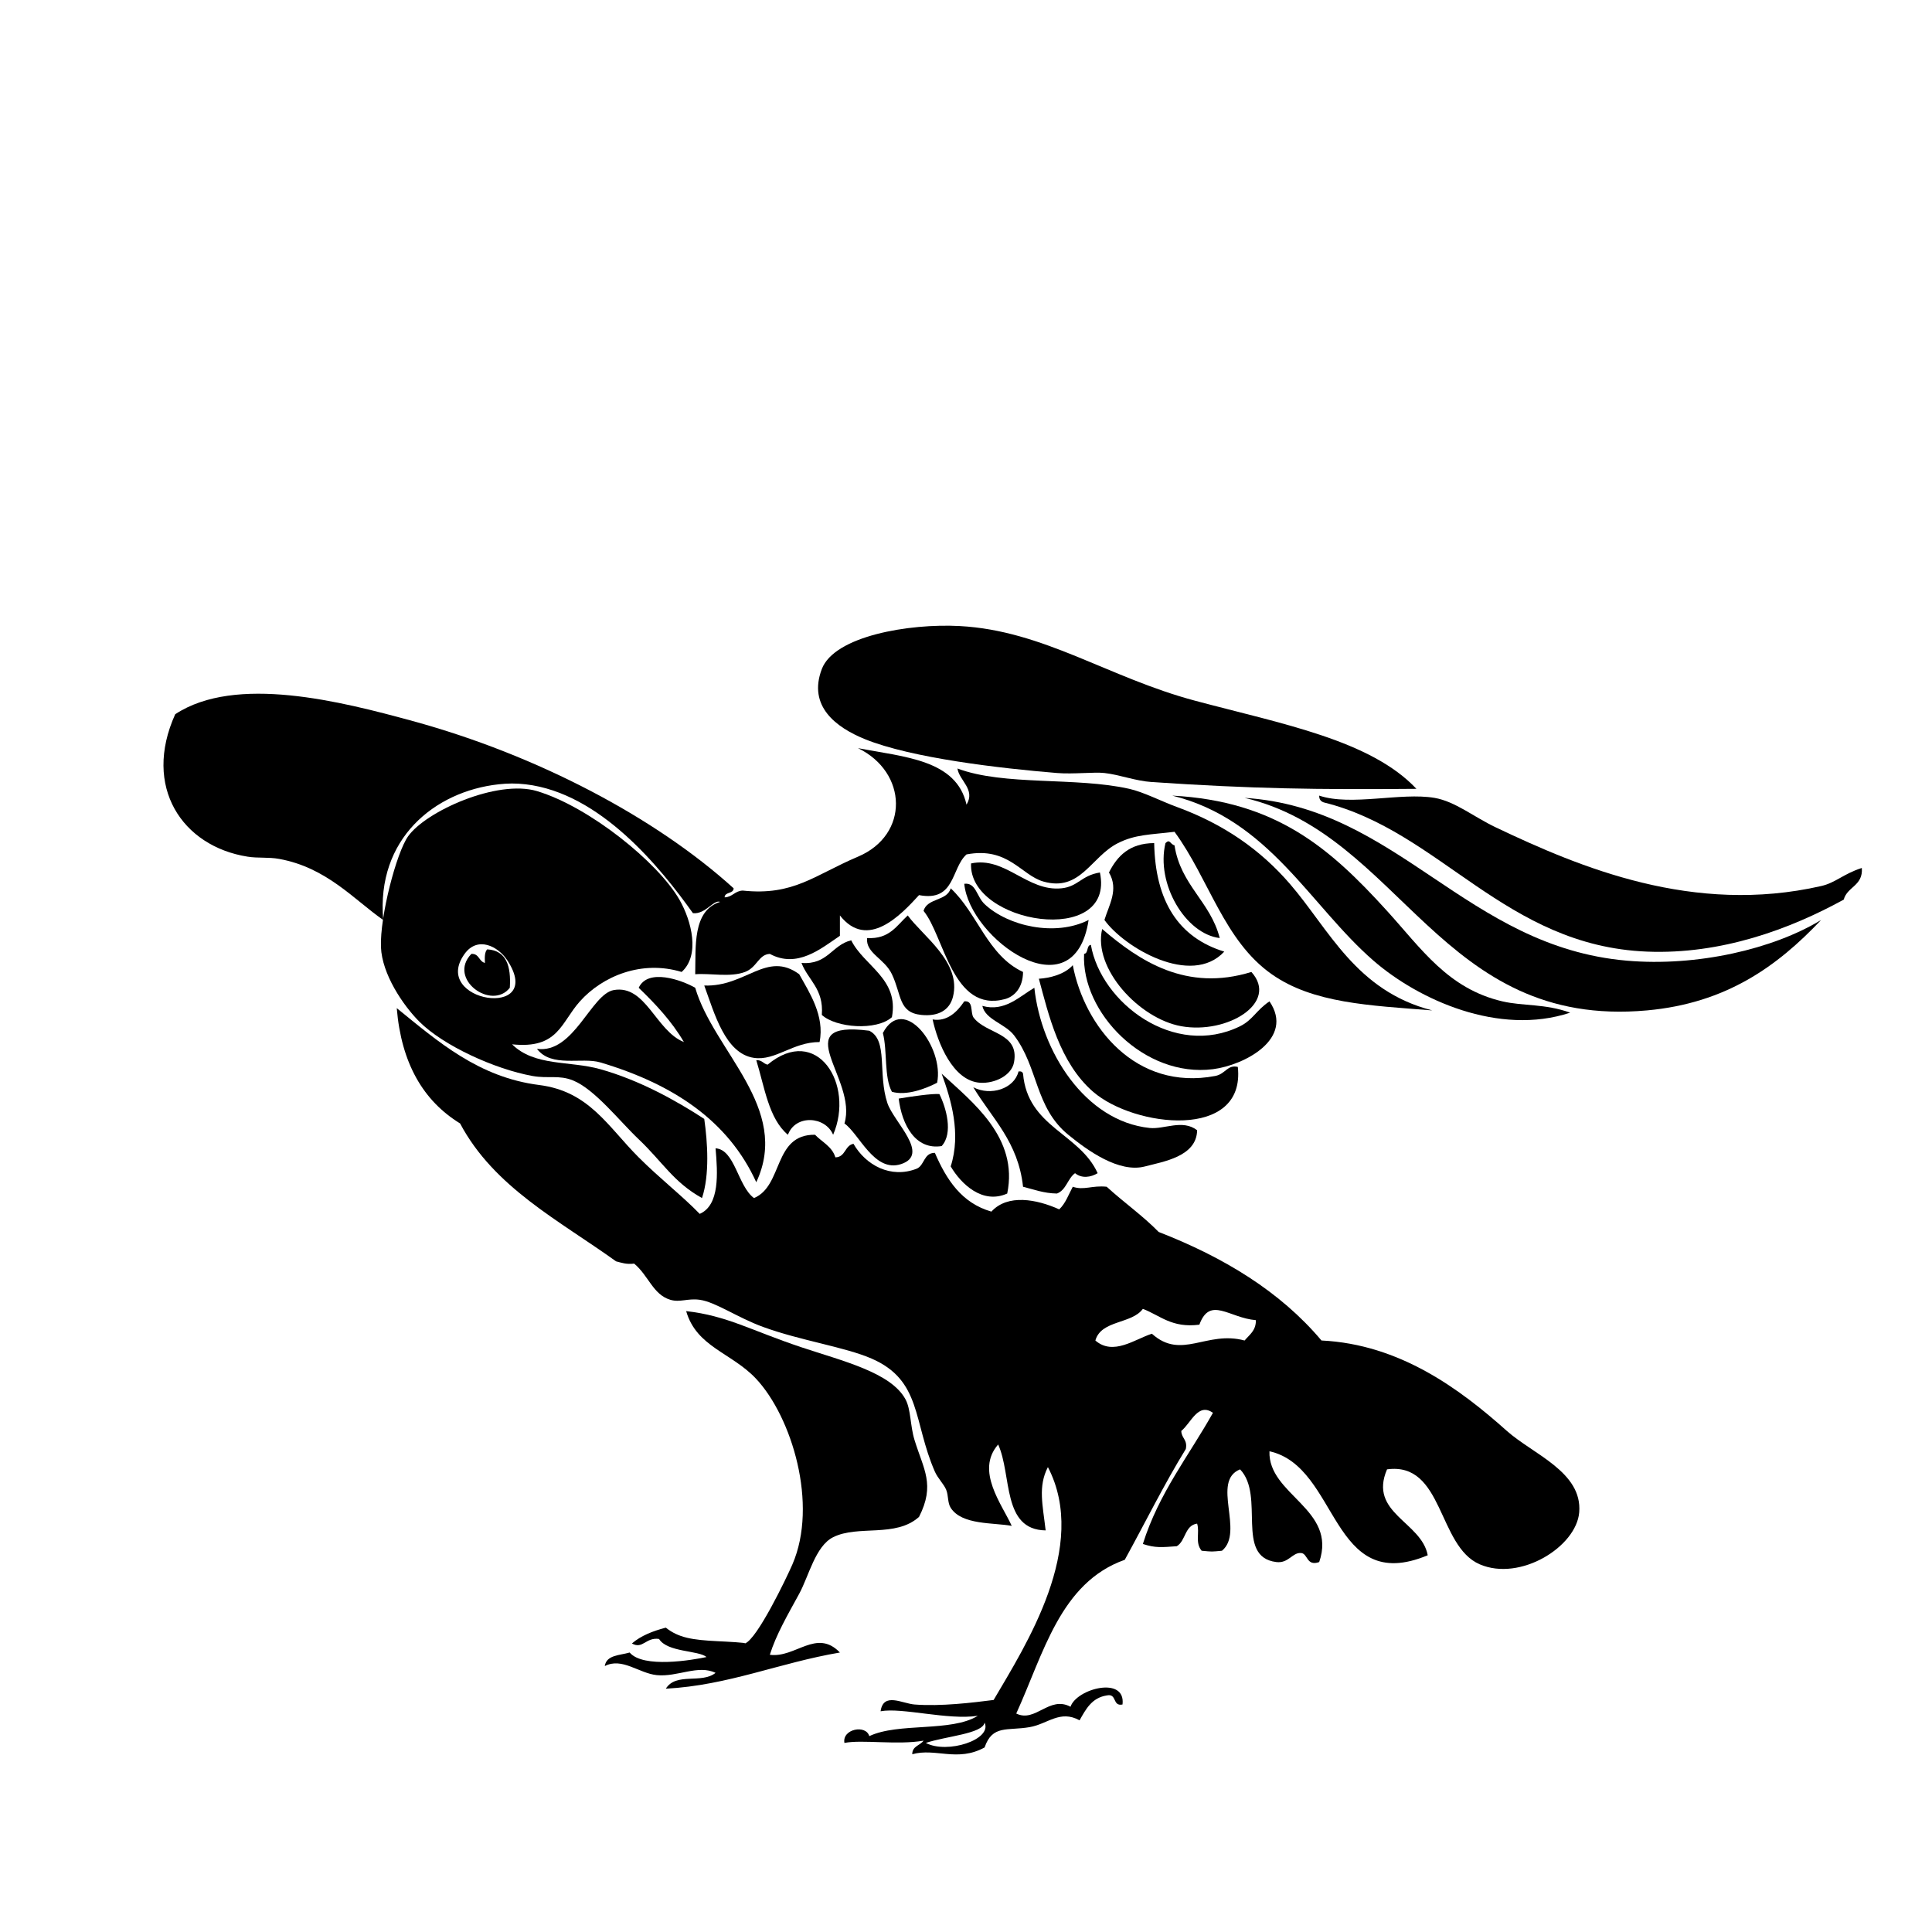 <?xml version="1.0" encoding="UTF-8" standalone="no"?>
<svg
   xmlns:dc="http://purl.org/dc/elements/1.1/"
   xmlns:cc="http://creativecommons.org/ns#"
   xmlns:rdf="http://www.w3.org/1999/02/22-rdf-syntax-ns#"
   xmlns:svg="http://www.w3.org/2000/svg"
   xmlns="http://www.w3.org/2000/svg"
   xmlns:sodipodi="http://sodipodi.sourceforge.net/DTD/sodipodi-0.dtd"
   xmlns:inkscape="http://www.inkscape.org/namespaces/inkscape"
   enable-background="new 0 0 360.594 239.639"
   height="500"
   viewBox="0 0 500.006 499.998"
   width="500"
   xml:space="preserve"
   id="svg3629"
   version="1.1"
   inkscape:version="0.48.4 r9939"
   sodipodi:docname="crow.svg"><defs
     id="defs3699" /><sodipodi:namedview
     pagecolor="#ffffff"
     bordercolor="#666666"
     borderopacity="1"
     objecttolerance="10"
     gridtolerance="10"
     guidetolerance="10"
     inkscape:pageopacity="0"
     inkscape:pageshadow="2"
     inkscape:window-width="640"
     inkscape:window-height="480"
     id="namedview3697"
     showgrid="false"
     inkscape:zoom="0.69636622"
     inkscape:cx="218.64957"
     inkscape:cy="191.41393"
     inkscape:window-x="0"
     inkscape:window-y="0"
     inkscape:window-maximized="0"
     inkscape:current-layer="g3631" /><g
     id="g3631"
     style="fill-rule:evenodd"
     transform="matrix(1.219,0,0,1.219,42.299,161.927)"><path
       d="m 266.02,34.636 c -21.149,0.185 -34.808,-0.008 -56.16,-1.44 -3.566,-0.239 -6.803,-1.556 -10.08,-1.92 -2.256,-0.25 -6.578,0.288 -10.08,0 -11.868,-0.974 -30.854,-3.148 -40.8,-7.2 -6.076,-2.475 -12.134,-6.964 -9.12,-14.88 2.656,-6.977 18.445,-9.702 29.28,-9.12 17.839,0.958 31.504,10.918 49.92,15.84 18.51,4.948 37.31,8.371 47.04,18.72 z"
       id="path3633"
       inkscape:connector-curvature="0" /><path
       d="m 118.18,58.636 c -1.358,-0.541 -3.08,2.667 -5.76,2.4 -6.883,-9.632 -19.637,-25.512 -35.52,-27.36 -2.078,-0.242 -3.819,-0.214 -5.76,0 C 57.567,35.177 45.16,45.251 46.66,62.476 40.459,58.167 34.68,51.355 24.58,49.516 22.25,49.092 20.138,49.396 17.86,49.036 3.994,46.841 -4.48,34.235 2.5,18.796 c 12.833,-8.45 35.185,-2.717 50.4,1.44 26.372,7.205 51.564,20.464 68.16,35.52 -0.046,1.234 -1.874,0.687 -1.92,1.92 1.693,-0.066 2.146,-1.374 3.84,-1.44 10.831,1.149 15.191,-3.267 24.48,-7.2 10.937,-4.631 10.546,-17.909 0,-23.04 9.79,1.89 20.927,2.433 23.04,12 1.965,-3.258 -1.581,-5.13 -1.92,-7.68 9.875,3.728 25.131,1.758 36.48,4.32 3.052,0.689 6.779,2.633 10.08,3.84 10.024,3.665 17.785,9.128 24,16.32 8.346,9.658 14.003,22.726 30.24,26.88 -13.411,-1.058 -25.311,-1.515 -34.08,-7.68 -10.182,-7.157 -13.3,-20.221 -20.641,-30.24 -5.153,0.625 -8.295,0.538 -12,2.4 -5.75,2.891 -7.967,10.408 -15.84,8.16 -4.732,-1.351 -7.466,-7.437 -16.32,-5.76 -3.297,2.943 -2.36,10.12 -10.08,8.64 -3.842,4.206 -10.936,11.757 -16.8,4.32 v 4.32 c -4.047,2.738 -9.061,6.981 -14.88,3.84 -2.389,0.11 -2.713,2.887 -5.28,3.84 -3.187,1.183 -7.365,0.224 -10.56,0.48 0.14,-5.843 -0.61,-13.502 5.28,-15.36 z"
       id="path3635"
       inkscape:connector-curvature="0" /><path
       d="m 110.02,73.516 c -8.459,-2.578 -16.779,0.86 -21.6,6.24 -4.055,4.525 -4.582,10.16 -14.4,9.12 4.754,4.719 12.204,3.454 18.72,5.28 8.318,2.332 16.071,6.65 22.08,10.56 0.704,4.936 1.168,11.869 -0.48,16.8 -6.047,-3.353 -8.425,-7.732 -13.44,-12.479 -4.042,-3.827 -9.32,-10.609 -13.92,-12.48 -3.022,-1.229 -5.302,-0.354 -8.64,-0.96 -8.05,-1.462 -18.934,-6.454 -24,-11.52 -3.5,-3.5 -7.943,-10.122 -8.16,-15.84 -0.247,-6.511 3.281,-20.021 5.76,-23.52 3.759,-5.304 18.92,-12.128 27.36,-9.6 11.128,3.334 25.716,15.158 30.24,23.04 2.62,4.567 4.42,11.827 0.48,15.356 z m -46.084,-3.84 c -7.395,10.248 17.273,14.066 9.12,1.44 -2.016,-3.121 -6.373,-5.248 -9.12,-1.44 z"
       id="path3637"
       inkscape:connector-curvature="0" /><path
       d="m 214.18,36.076 c 22.094,1.18 33.495,11.151 45.6,24.48 7.312,8.051 12.946,16.509 24.48,19.2 4.38,1.022 9.038,0.469 14.399,2.4 -15.146,5.022 -32.223,-2.754 -41.76,-11.04 -13.46,-11.688 -22.13,-29.955 -42.72,-35.04 z"
       id="path3639"
       inkscape:connector-curvature="0" /><path
       d="m 229.54,36.556 c 32.53,2.046 47.099,31.593 81.12,34.56 14.934,1.302 31.123,-2.458 41.28,-8.64 -9.352,9.889 -20.187,17.677 -36.96,19.2 -43.94,3.988 -52.17,-37.344 -85.44,-45.12 z"
       id="path3641"
       inkscape:connector-curvature="0" /><path
       d="m 245.38,36.076 c 6.775,2.283 17.347,-0.735 24.479,0.48 4.366,0.744 8.382,4.061 12.96,6.24 18.066,8.601 42.042,18.646 69.12,12.48 3.113,-0.709 4.684,-2.574 8.64,-3.84 0.296,3.815 -3.102,3.938 -3.84,6.72 -11.435,6.272 -25.979,11.673 -41.76,11.04 -30.15,-1.208 -43.936,-25.596 -68.64,-31.68 -0.6,-0.21 -0.99,-0.614 -0.96,-1.44 z"
       id="path3643"
       inkscape:connector-curvature="0" /><path
       d="m 224.26,66.316 c -7.258,-0.856 -13.599,-11.536 -11.521,-20.16 0.979,-0.964 0.941,0.212 1.92,0.48 1.29,8.464 7.61,11.91 9.6,19.68 z"
       id="path3645"
       inkscape:connector-curvature="0" /><path
       d="m 199.78,62.476 c 0.957,-3.169 3.093,-6.478 0.96,-10.08 1.773,-3.506 4.354,-6.206 9.601,-6.24 0.233,12.406 5.209,20.071 14.88,23.04 -7.02,7.568 -21.29,-0.901 -25.44,-6.72 z"
       id="path3647"
       inkscape:connector-curvature="0" /><path
       d="m 198.82,52.396 c 3.358,15.914 -27.916,10.96 -27.36,-1.92 7.245,-1.56 11.941,6.023 19.2,5.28 3.55,-0.364 4.16,-2.707 8.16,-3.36 z"
       id="path3649"
       inkscape:connector-curvature="0" /><path
       d="m 196.42,62.476 c -3.054,20.083 -25.298,4.002 -26.399,-7.68 2.502,-0.313 2.588,2.689 4.32,4.32 4.97,4.686 15.01,6.963 22.08,3.36 z"
       id="path3651"
       inkscape:connector-curvature="0" /><path
       d="m 182.5,73.516 c -0.023,3.399 -1.879,5.232 -3.84,5.76 -11.162,3.006 -12.904,-13.442 -17.28,-18.72 0.742,-2.778 4.993,-2.047 5.76,-4.8 5.72,5.316 7.82,14.259 15.36,17.76 z"
       id="path3653"
       inkscape:connector-curvature="0" /><path
       d="m 149.38,66.316 c 4.764,0.284 6.293,-2.667 8.64,-4.8 3.139,4.338 11.459,9.932 9.6,17.28 -0.732,2.895 -3.202,4.202 -6.72,3.84 -4.875,-0.501 -4.14,-4.208 -6.24,-8.64 -1.6,-3.369 -5.57,-4.429 -5.28,-7.68 z"
       id="path3655"
       inkscape:connector-curvature="0" /><path
       d="m 230.98,73.516 c 5.907,6.545 -5.121,13.27 -14.88,11.52 -8.985,-1.612 -18.797,-12.291 -16.8,-20.64 7.92,6.791 17.86,13.391 31.68,9.12 z"
       id="path3657"
       inkscape:connector-curvature="0" /><path
       d="m 154.66,83.116 c -3.261,2.922 -11.869,2.283 -14.88,-0.48 0.435,-5.555 -2.898,-7.342 -4.32,-11.04 5.573,0.454 6.432,-3.808 10.56,-4.8 2.7,5.455 10.19,8.137 8.64,16.32 z"
       id="path3659"
       inkscape:connector-curvature="0" /><path
       d="m 196.9,67.756 c 2.16,12.344 17.724,24.15 31.68,17.28 2.7,-1.33 3.423,-3.397 6.24,-5.28 5.399,7.931 -5.312,13.548 -12,14.4 -14.575,1.856 -27.979,-12.043 -27.36,-24.48 0.98,-0.132 0.45,-1.788 1.44,-1.92 z"
       id="path3661"
       inkscape:connector-curvature="0" /><path
       d="m 73.536,76.876 c -3.858,4.915 -13.297,-1.873 -8.16,-7.2 1.686,-0.085 1.579,1.622 2.88,1.92 -0.063,-1.183 -0.073,-2.312 0.48,-2.88 4.085,0.235 5.091,3.548 4.8,8.16 z"
       id="path3663"
       inkscape:connector-curvature="0" /><path
       d="m 139.3,88.396 c -5.673,-0.014 -9.345,4.026 -13.92,3.36 -6.115,-0.891 -8.415,-9.485 -10.56,-15.36 8.834,0.321 13.247,-7.464 20.16,-2.4 2.14,3.869 5.45,8.822 4.32,14.4 z"
       id="path3665"
       inkscape:connector-curvature="0" /><path
       d="m 193.06,72.076 c 2.48,12.972 13.309,26.748 30.24,23.52 2.207,-0.42 2.558,-2.447 4.8,-1.92 1.685,15.655 -22.03,12.82 -30.72,5.28 -7.138,-6.193 -9.462,-16.378 -11.521,-24 2.29,-0.141 5.46,-0.905 7.2,-2.88 z"
       id="path3667"
       inkscape:connector-curvature="0" /><path
       d="m 112.9,76.876 c 3.942,13.487 20.367,25.504 12.96,41.28 -5.907,-12.996 -17.584,-20.828 -33.12,-25.44 -3.916,-1.162 -10.379,1.18 -13.44,-2.88 7.834,1.09 11.472,-11.635 16.32,-12.48 6.791,-1.183 8.915,8.684 14.88,11.04 -2.604,-4.437 -6.018,-8.063 -9.6,-11.52 1.95,-4.218 9.11,-1.651 12,-0.004 z"
       id="path3669"
       inkscape:connector-curvature="0" /><path
       d="m 184.9,76.876 c 1.443,13.449 10.704,28.316 24.48,29.76 3.112,0.327 6.97,-1.909 10.079,0.48 -0.095,5.614 -7.22,6.661 -11.04,7.68 -5.549,1.481 -12.275,-3.417 -16.319,-6.72 -7.119,-5.813 -6.324,-14.32 -11.52,-21.12 -1.884,-2.465 -6.101,-3.312 -6.72,-6.24 4.74,1.352 7.94,-2.049 11.04,-3.844 z"
       id="path3671"
       inkscape:connector-curvature="0" /><path
       d="m 170.02,79.756 c 1.986,-0.227 1.275,2.245 1.92,3.36 2.637,3.644 9.836,3.178 8.64,9.6 -0.519,2.784 -4.103,4.522 -7.2,4.32 -5.806,-0.378 -9.023,-8.565 -10.08,-13.44 3.04,0.517 5.18,-1.546 6.72,-3.84 z"
       id="path3673"
       inkscape:connector-curvature="0" /><path
       d="m 164.26,97.036 c -2.459,1.271 -6.494,2.813 -9.6,1.92 -1.7,-3.1 -0.932,-8.668 -1.92,-12.48 4.43,-8.404 13.05,3.076 11.52,10.56 z"
       id="path3675"
       inkscape:connector-curvature="0" /><path
       d="m 149.86,85.996 c 4.037,2.029 1.764,9.144 3.84,15.36 1.345,4.027 9.193,10.916 2.88,12.96 -5.673,1.837 -8.824,-6.377 -12,-8.64 2.89,-9.41 -12.59,-21.972 5.28,-19.684 z"
       id="path3677"
       inkscape:connector-curvature="0" /><path
       d="m 142.18,108.08 c -1.671,-3.957 -7.979,-4.354 -9.6,0 -4.097,-3.423 -4.943,-10.097 -6.72,-15.84 1.194,-0.074 1.486,0.754 2.4,0.96 10.48,-8.708 18.53,4.165 13.92,14.88 z"
       id="path3679"
       inkscape:connector-curvature="0" /><path
       d="m 181.54,94.636 c 0.558,-0.078 0.854,0.106 0.96,0.48 0.969,11.351 12.003,12.637 15.84,21.12 -1.466,0.89 -3.381,1.164 -4.801,0 -1.582,1.138 -1.862,3.577 -3.84,4.32 -2.83,-0.05 -4.894,-0.865 -7.2,-1.44 -1.022,-9.537 -6.597,-14.522 -10.56,-21.12 3.71,1.917 8.7,0.314 9.6,-3.364 z"
       id="path3681"
       inkscape:connector-curvature="0" /><path
       d="m 165.22,95.116 c 6.551,6.053 16.364,13.547 13.92,25.44 -5.283,2.371 -9.828,-2.07 -12,-5.76 2.25,-6.98 0.08,-14.19 -1.92,-19.684 z"
       id="path3683"
       inkscape:connector-curvature="0" /><path
       d="m 156.1,100.4 c 2.563,-0.428 7.072,-1.095 8.64,-0.96 1.435,2.888 2.983,8.298 0.48,11.04 -5.59,0.88 -8.44,-4.53 -9.12,-10.08 z"
       id="path3685"
       inkscape:connector-curvature="0" /><path
       d="m 110.98,145.52 c 8.674,0.969 13.715,4.086 24.48,7.681 8.751,2.922 18.989,5.34 22.08,11.04 1.172,2.161 0.979,5.583 1.92,8.64 1.924,6.253 4.434,9.479 0.96,16.32 -4.982,4.491 -12.926,1.656 -18.24,4.319 -3.773,1.892 -5.174,8.292 -7.2,12 -2.521,4.615 -4.894,8.68 -6.24,12.96 5.421,0.745 9.907,-5.649 14.88,-0.479 -12.932,2.196 -23.652,6.97 -36.96,7.68 2.18,-3.526 7.559,-0.963 10.56,-3.36 -3.696,-1.802 -8.129,0.925 -12.48,0.48 -3.8,-0.389 -7.382,-3.834 -11.04,-1.92 0.34,-2.38 3.182,-2.259 5.28,-2.88 2.888,3.402 13.363,1.595 16.32,0.96 -1.672,-1.44 -8.334,-0.986 -10.08,-3.84 -2.806,-0.409 -3.446,2.269 -5.76,0.96 1.888,-1.632 4.405,-2.635 7.2,-3.36 2.672,2.136 5.578,2.614 11.04,2.88 1.915,0.093 6.23,0.311 5.76,0.48 2.612,-0.941 8.851,-13.958 10.08,-16.8 5.516,-12.761 -0.146,-31.283 -7.68,-39.36 -5.22,-5.59 -12.67,-6.74 -14.88,-14.4 z"
       id="path3693"
       inkscape:connector-curvature="0" /><path
       d="m 49.536,81.196 c 8.744,7.086 17.375,14.694 30.24,16.32 10.604,1.34 14.556,8.796 21.12,15.36 4.498,4.498 9.258,8.172 12.96,12 4.261,-1.86 3.826,-8.608 3.36,-13.92 4.117,0.25 4.722,8.044 8.16,10.56 6.23,-2.57 4.046,-13.553 12.96,-13.44 1.483,1.557 3.61,2.47 4.32,4.8 2.19,-0.05 1.958,-2.522 3.84,-2.88 2.598,4.535 7.916,7.453 13.44,5.28 1.679,-0.721 1.444,-3.355 3.84,-3.36 2.466,5.694 5.666,10.654 12,12.479 3.468,-3.795 9.615,-2.633 14.4,-0.479 1.328,-1.231 1.987,-3.133 2.88,-4.8 2.369,0.817 4.064,-0.332 7.2,0 3.591,3.289 7.638,6.123 11.04,9.6 13.82,5.379 25.782,12.617 34.56,23.04 16.656,0.814 29.407,10.317 39.36,19.2 5.535,4.94 16.065,8.708 15.359,17.28 -0.603,7.319 -12.53,14.745 -21.12,11.04 -8.987,-3.877 -7.643,-21.805 -19.68,-20.16 -3.991,9.3 7.318,11.104 8.64,18.239 -20.717,8.659 -18.771,-18.8 -33.6,-22.079 -0.334,9.269 14.441,12.253 10.561,23.52 -2.716,0.97 -2.385,-1.791 -3.841,-1.92 -1.863,-0.165 -2.658,2.251 -5.279,1.92 -8.829,-1.116 -2.301,-14.073 -7.681,-19.68 -6.218,2.501 0.985,13.289 -3.84,17.279 -2.295,0.217 -2.025,0.217 -4.32,0 -1.455,-1.741 -0.359,-3.889 -0.96,-5.76 -2.66,0.38 -2.401,3.679 -4.319,4.8 -3.13,0.224 -4.528,0.406 -7.2,-0.479 3.407,-10.833 9.767,-18.714 14.88,-27.84 -3.171,-2.262 -4.657,2.189 -6.72,3.84 0.026,1.573 1.365,1.835 0.96,3.84 -4.634,7.526 -8.641,15.68 -12.96,23.52 -13.707,4.854 -17.225,19.896 -23.04,32.641 4.099,2.008 7.004,-3.865 11.52,-1.44 1.296,-3.854 11.782,-6.612 11.04,-0.479 -2.215,0.455 -1.102,-2.419 -3.359,-1.92 -3.178,0.502 -4.428,2.933 -5.761,5.279 -4.15,-2.287 -6.753,0.772 -10.56,1.44 -4.763,0.836 -7.938,-0.554 -9.6,4.32 -5.784,3.167 -10.383,0.057 -15.36,1.439 -0.002,-1.762 1.681,-1.839 2.4,-2.88 -5.566,0.972 -13.014,-0.269 -16.8,0.48 -0.529,-2.969 4.57,-3.959 5.28,-1.44 6.179,-2.94 17.425,-0.815 23.04,-4.32 -6.343,0.974 -16.068,-1.812 -20.64,-0.96 0.588,-4.112 4.563,-1.65 7.2,-1.439 5.527,0.44 12.386,-0.395 16.8,-0.96 6.787,-11.569 20.308,-32.538 11.52,-49.44 -2.144,4.143 -1.085,8.065 -0.479,13.44 -9.308,-0.133 -7.131,-11.749 -10.081,-18.24 -4.89,5.579 0.84,12.748 2.88,17.28 -3.861,-0.727 -10.585,-0.129 -12.96,-3.84 -0.683,-1.066 -0.45,-2.613 -0.96,-3.841 -0.503,-1.212 -1.778,-2.418 -2.4,-3.84 -4.653,-10.636 -2.766,-19.364 -13.44,-24 -5.697,-2.474 -15.071,-3.807 -23.04,-6.72 -5.479,-2.004 -10.052,-5.281 -13.44,-5.76 -2.527,-0.357 -4.183,0.614 -6.24,0 -3.695,-1.104 -4.586,-5.093 -7.68,-7.681 -1.65,0.21 -2.69,-0.189 -3.84,-0.479 -12.103,-8.698 -25.904,-15.696 -33.12,-29.28 -7.838,-4.81 -12.48,-12.809 -13.444,-24.484 z m 170.4,67.204 c -5.871,0.751 -8.296,-1.944 -12,-3.359 -2.348,3.252 -8.856,2.344 -10.08,6.72 3.8,3.302 8.409,-0.302 12,-1.44 6.299,5.672 11.59,-0.746 19.68,1.44 1.013,-1.228 2.422,-2.059 2.4,-4.32 -5.67,-0.46 -9.76,-5.18 -12,0.96 z m -58.08,88.8 c 4.551,2.402 14.158,-0.69 12.48,-4.32 -0.4,2.38 -8.24,2.88 -12.48,4.32 z"
       id="path3695"
       inkscape:connector-curvature="0" /></g></svg>